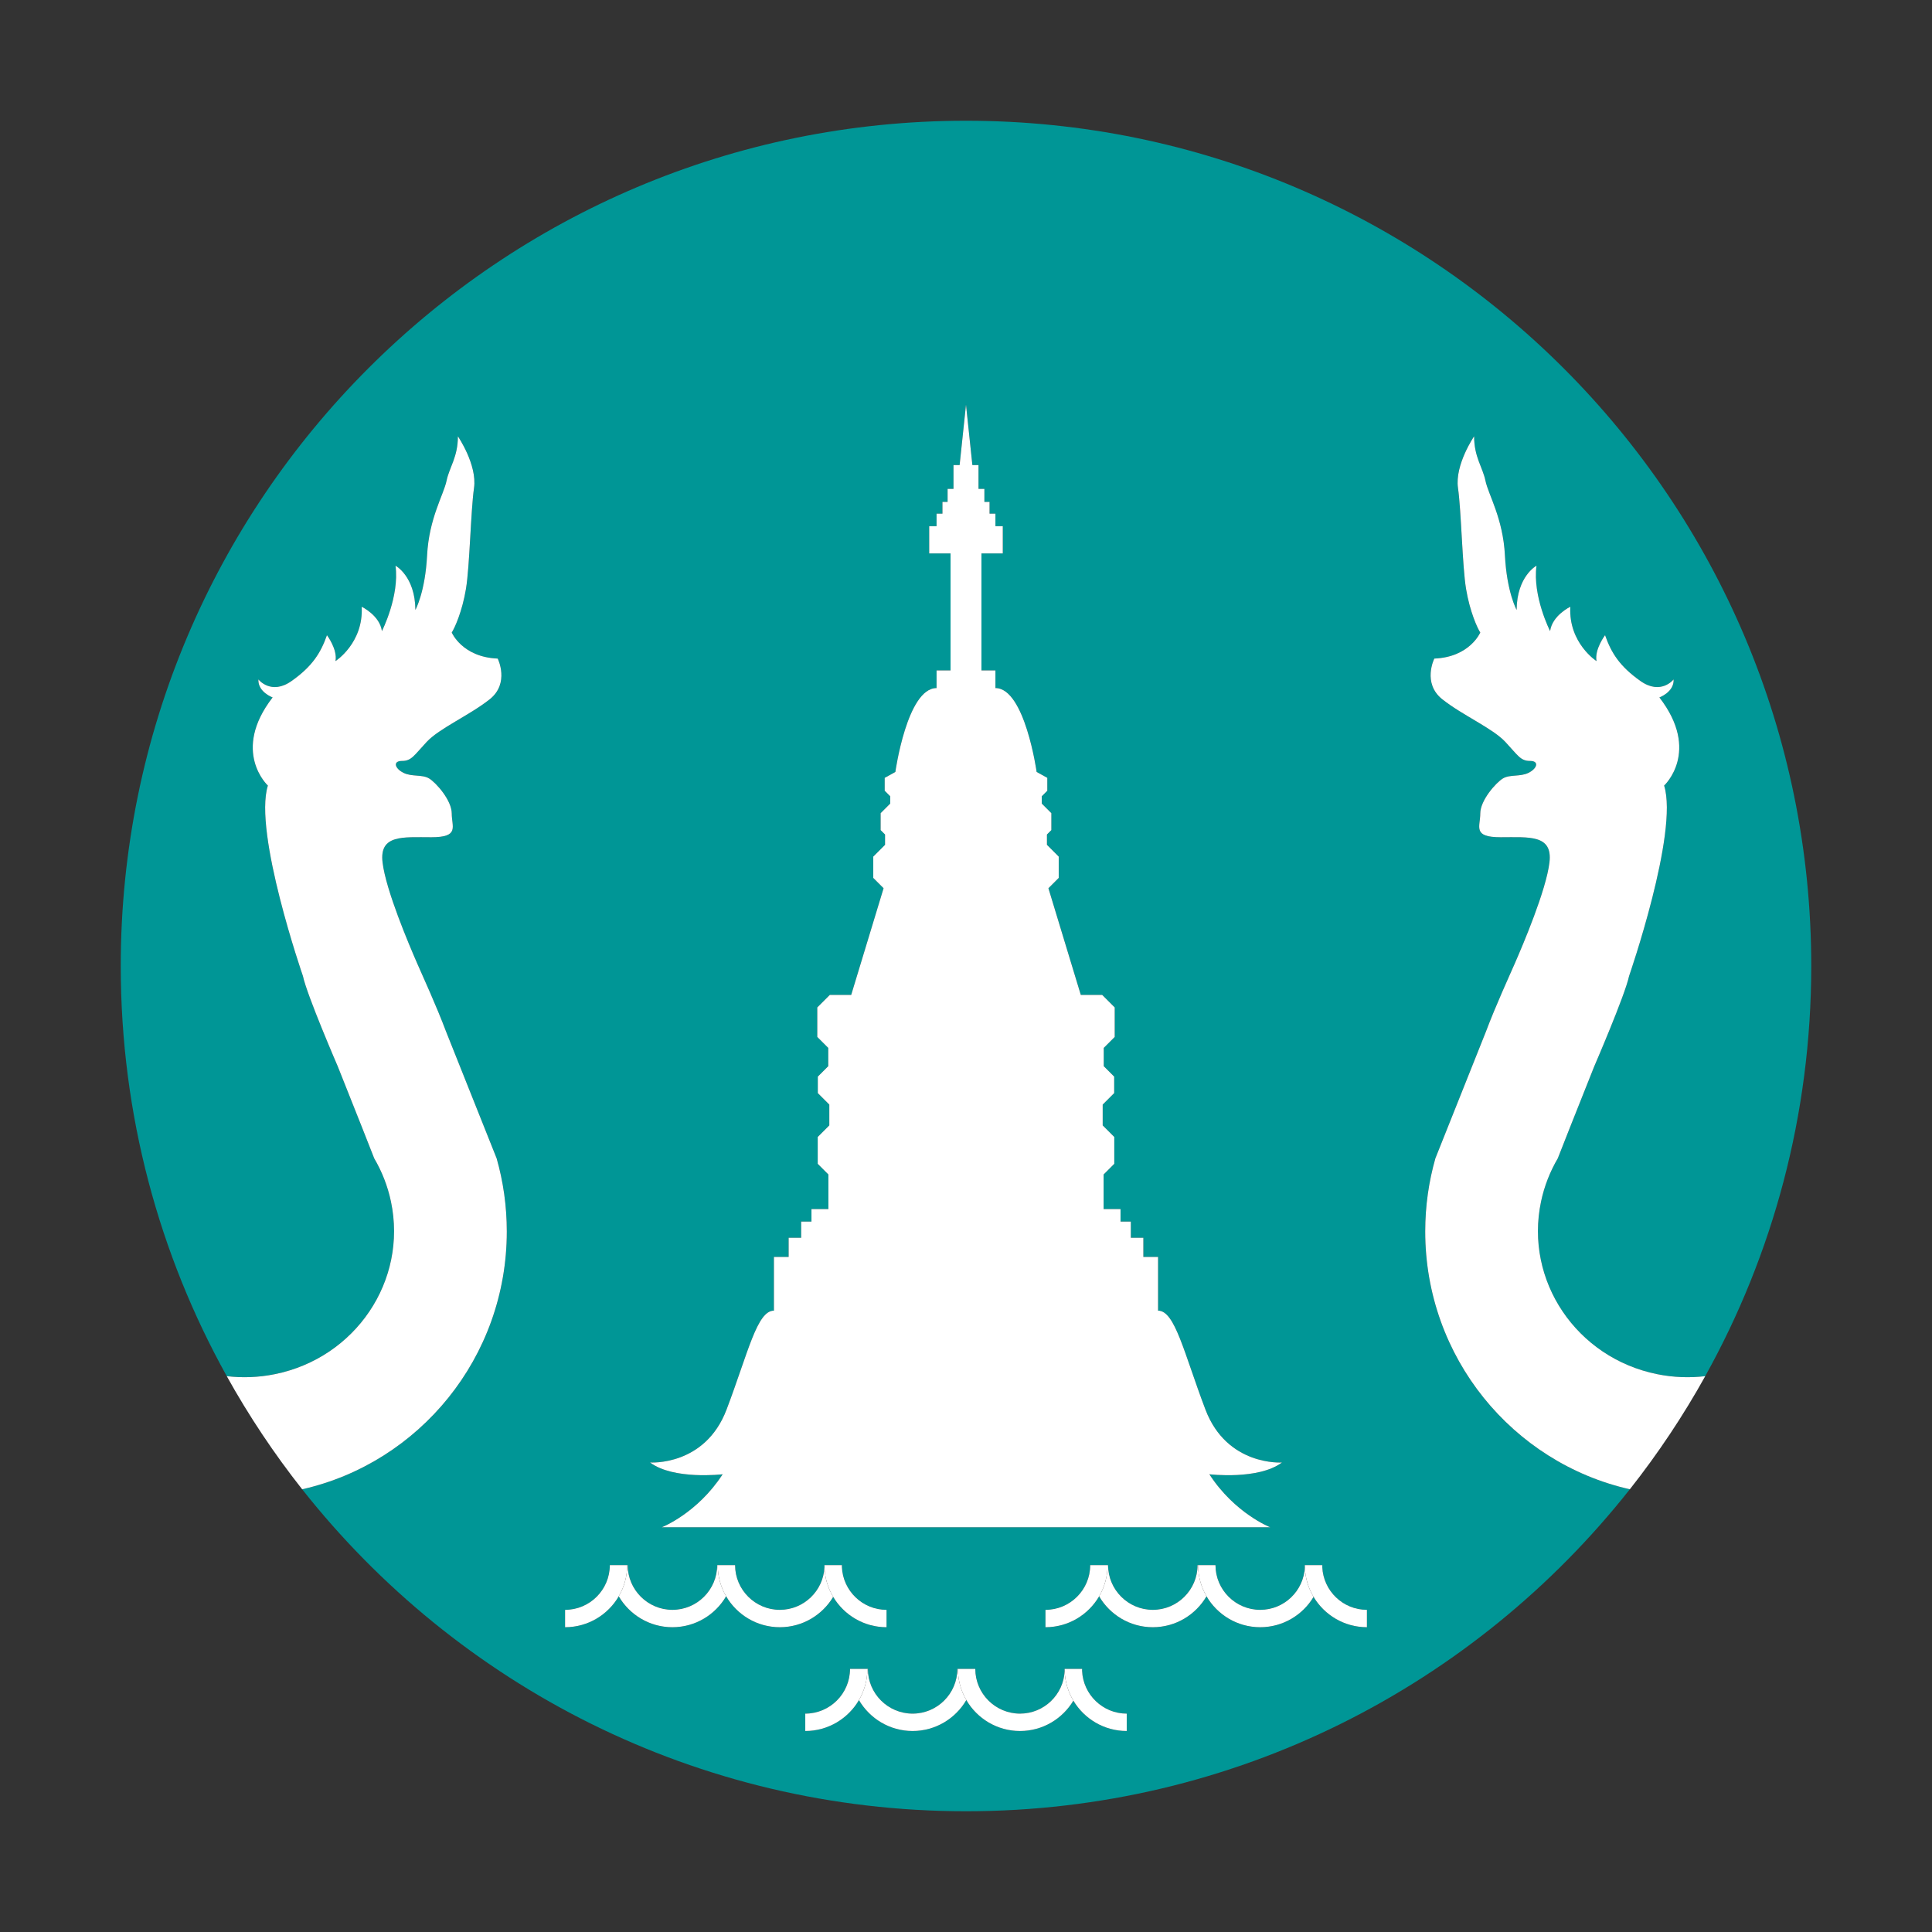 <?xml version="1.0" encoding="utf-8"?>
<!-- Generator: Adobe Illustrator 15.0.0, SVG Export Plug-In . SVG Version: 6.00 Build 0)  -->
<!DOCTYPE svg PUBLIC "-//W3C//DTD SVG 1.1//EN" "http://www.w3.org/Graphics/SVG/1.1/DTD/svg11.dtd">
<svg version="1.1" id="Layer_1" xmlns="http://www.w3.org/2000/svg" xmlns:xlink="http://www.w3.org/1999/xlink" x="0px" y="0px"
	 width="800px" height="800px" viewBox="0 0 800 800" enable-background="new 0 0 800 800" xml:space="preserve">
<rect x="0" y="0" width="800" height="800" fill="#333333" stroke="none"/>
<g id="Layer_3" display="none">
	<path display="inline" fill="#FF0000" d="M137.604,398.354"/>
	<g display="inline">
		<g>
			<defs>
				<circle id="SVGID_1_" cx="400" cy="400" r="350"/>
			</defs>
			<clipPath id="SVGID_2_">
				<use xlink:href="#SVGID_1_"  overflow="visible"/>
			</clipPath>
			<path clip-path="url(#SVGID_2_)" fill="none" d="M137.604,398.354"/>
		</g>
	</g>
	<circle display="inline" fill="none" cx="400" cy="400" r="350"/>
	<g display="inline">
		<g>
			<circle id="SVGID_3_" fill="#ED1C24" cx="400" cy="400" r="350"/>
		</g>
		<g>
			<defs>
				<circle id="SVGID_4_" cx="400" cy="400" r="350"/>
			</defs>
			<clipPath id="SVGID_5_">
				<use xlink:href="#SVGID_4_"  overflow="visible"/>
			</clipPath>
			<g clip-path="url(#SVGID_5_)">
				<g>
					<g>
						<path fill="#FFFFFF" d="M278.437,673.796c14.184,0,25.723-11.539,25.723-25.721h-7.195c0,10.215-8.312,18.524-18.527,18.524
							s-18.525-8.311-18.525-18.524h-7.195C252.716,662.257,264.254,673.796,278.437,673.796z"/>
						<path fill="#FFFFFF" d="M322.912,673.796c14.183,0,25.722-11.539,25.722-25.721h-7.194c0,10.215-8.312,18.524-18.526,18.524
							s-18.526-8.311-18.526-18.524h-7.194C297.191,662.257,308.729,673.796,322.912,673.796z"/>
						<path fill="#FFFFFF" d="M367.096,666.601L367.096,666.601c-10.215,0-18.524-8.311-18.524-18.524h-7.195
							c0,14.182,11.538,25.721,25.721,25.721l0,0L367.096,666.601L367.096,666.601z"/>
						<path fill="#FFFFFF" d="M233.988,666.601L233.988,666.601c10.216,0,18.526-8.311,18.526-18.524h7.195
							c0,14.182-11.538,25.721-25.722,25.721l0,0L233.988,666.601L233.988,666.601z"/>
					</g>
					<g>
						<path fill="#FFFFFF" d="M477.354,673.796c14.184,0,25.723-11.539,25.723-25.721h-7.195c0,10.215-8.312,18.524-18.527,18.524
							c-10.215,0-18.524-8.311-18.524-18.524h-7.195C451.632,662.257,463.17,673.796,477.354,673.796z"/>
						<path fill="#FFFFFF" d="M521.828,673.796c14.183,0,25.722-11.539,25.722-25.721h-7.194c0,10.215-8.312,18.524-18.526,18.524
							s-18.526-8.311-18.526-18.524h-7.193C496.107,662.257,507.646,673.796,521.828,673.796z"/>
						<path fill="#FFFFFF" d="M566.012,666.601L566.012,666.601c-10.215,0-18.524-8.311-18.524-18.524h-7.195
							c0,14.182,11.538,25.721,25.721,25.721l0,0L566.012,666.601L566.012,666.601z"/>
						<path fill="#FFFFFF" d="M432.904,666.601L432.904,666.601c10.216,0,18.525-8.311,18.525-18.524h7.195
							c0,14.182-11.538,25.721-25.722,25.721l0,0L432.904,666.601L432.904,666.601z"/>
					</g>
				</g>
				<g>
					<path fill="#FFFFFF" d="M377.895,716.771c14.185,0,25.724-11.539,25.724-25.722h-7.195c0,10.215-8.312,18.525-18.527,18.525
						c-10.215,0-18.524-8.312-18.524-18.525h-7.195C352.174,705.231,363.712,716.771,377.895,716.771z"/>
					<path fill="#FFFFFF" d="M422.37,716.771c14.183,0,25.722-11.539,25.722-25.722h-7.195c0,10.215-8.311,18.525-18.525,18.525
						s-18.526-8.312-18.526-18.525h-7.193C396.649,705.231,408.188,716.771,422.37,716.771z"/>
					<path fill="#FFFFFF" d="M466.554,709.575L466.554,709.575c-10.215,0-18.524-8.312-18.524-18.525h-7.195
						c0,14.183,11.538,25.722,25.721,25.722l0,0L466.554,709.575L466.554,709.575z"/>
					<path fill="#FFFFFF" d="M333.446,709.575L333.446,709.575c10.216,0,18.525-8.312,18.525-18.525h7.195
						c0,14.183-11.538,25.722-25.722,25.722l0,0L333.446,709.575L333.446,709.575z"/>
				</g>
				<g>
					<path fill="#FFFFFF" d="M500.765,610.462c0,0,20.312,2.438,30.062-4.876c0,0-22.748,1.622-31.69-21.938
						c-8.937-23.571-12.592-40.938-19.602-40.938v-22.246h-6.095v-7.921h-5.182v-6.704h-4.266v-5.181h-7.008v-14.322l4.419-4.419
						v-11.121l-4.8-4.799v-8.609l4.76-4.76v-6.817l-4.321-4.325v-7.56l4.541-4.545v-12.216l-5.193-5.195h-8.854l-13.408-44.17
						l4.266-4.266v-8.838l-4.876-4.874v-4.267l1.829-1.829v-7.008l-3.962-3.961v-3.048l2.285-2.286v-5.332l-4.418-2.438
						c0,0-4.875-34.738-17.062-34.738v-7.313h-5.791v-48.45h8.838v-11.274h-3.047v-5.181h-2.438v-4.875h-2.134v-5.381h-2.438v-9.855
						h-2.539L400,167.6l-2.643,24.986h-2.538v9.855h-2.438v5.381h-2.135v4.875h-2.438v5.181h-3.046v11.274h8.836v48.45h-5.79v7.313
						c-12.188,0-17.062,34.738-17.062,34.738l-4.419,2.438v5.332l2.285,2.286v3.048l-3.962,3.961v7.008l1.827,1.829v4.267
						l-4.875,4.874v8.838l4.268,4.266l-13.408,44.169h-8.851l-5.195,5.195v12.216l4.543,4.545v7.56l-4.323,4.325v6.817l4.762,4.76
						v8.609l-4.8,4.799v11.121l4.418,4.419v14.322h-7.009v5.181h-4.267v6.704h-5.181v7.921h-6.094v22.246
						c-7.009,0-10.665,17.367-19.604,40.938c-8.939,23.562-31.691,21.938-31.691,21.938c9.751,7.313,30.065,4.876,30.065,4.876
						c-10.565,16.249-25.189,21.938-25.189,21.938H400h125.951C525.951,632.4,511.329,626.711,500.765,610.462z"/>
					<g>
						<path fill="#FFFFFF" d="M1148.021,437.019c0,0-81.266-4.466-63.115,42.626c3.195,5.444,5.581,11.459,6.947,17.935
							c6.885,32.728-14.67,64.713-48.143,71.449c-31.41,6.312-62.15-11.85-71.508-41.157h-0.034
							c-8.752-51.585-53.308-90.852-106.983-90.852c-53.686,0-98.239,39.267-106.995,90.852h-0.434
							c-9.361,29.304-40.1,47.471-71.505,41.157c-33.472-6.736-55.025-38.723-48.15-71.449c1.366-6.477,3.758-12.489,6.947-17.935
							c0,0,8.193-20.902,15.056-37.992c0.074-0.176,12.808-29.614,14.456-37.475c0,0,20.604-59.455,14.521-78.887
							c0,0,15.307-14.126-1.964-36.498c0,0,6.146-2.225,5.886-7.457c0,0-5.23,6.67-13.736,0.652
							c-8.503-6.016-12.035-11.51-14.648-18.969c0,0-4.452,5.888-3.533,10.729c0,0-11.642-7.458-10.856-22.5
							c0,0-7.461,3.53-8.373,10.072c0,0-7.327-14.392-5.629-27.08c0,0-8.112,4.316-8.235,18.314c0,0-4.062-7.325-4.843-22.633
							c-0.786-15.306-6.87-25.118-8.048-30.808c-1.175-5.689-4.709-9.812-4.709-18.447c0,0-8.046,11.774-6.675,21.39
							c1.377,9.615,1.772,32.379,3.339,41.799c1.565,9.418,4.709,16.286,5.886,18.055c0,0-4.319,10.203-19.031,10.793
							c0,0-5.104,10.204,3.333,16.875c8.436,6.672,20.801,11.969,26.1,17.658c5.296,5.695,6.275,7.852,10.204,7.852
							c3.923,0,2.946,3.141-0.59,4.906c-3.528,1.765-7.78,0.589-10.661,2.355c-2.875,1.766-9.354,9.027-9.354,14.521
							s-3.334,9.812,8.441,9.812c11.774,0,21.588-1.178,20.211,10.398c-1.376,11.579-10.989,34.145-14.327,41.799
							c-2.137,4.906-7.979,17.624-12.008,28.353l0,0l-20.906,52.411c-2.737,9.614-4.209,19.766-4.209,30.264
							c0,60.435,48.607,109.426,108.57,109.426c53.684,0,98.248-39.265,106.996-90.851h0.432
							c9.361-29.303,40.104-47.47,71.509-41.157c22.858,4.598,40.144,20.973,46.635,41.31
							c8.807,51.511,53.334,90.698,106.964,90.698c59.963,0,108.571-48.991,108.571-109.423c0-10.501-1.472-20.651-4.21-30.267
							C1135.608,479.645,1126.211,446.312,1148.021,437.019z"/>
						<path fill="#FFFFFF" d="M-348.021,437.019c0,0,81.264-4.466,63.115,42.63c-3.195,5.44-5.582,11.451-6.946,17.931
							c-6.886,32.728,14.669,64.713,48.141,71.449c31.409,6.312,62.149-11.85,71.509-41.157h0.033
							c8.748-51.585,53.305-90.852,106.982-90.852c53.686,0,98.241,39.267,106.997,90.852h0.431
							c9.363,29.304,40.102,47.471,71.505,41.157c33.474-6.736,55.027-38.723,48.149-71.449c-1.363-6.479-3.756-12.489-6.943-17.931
							c0,0-8.195-20.906-15.059-37.994c-0.075-0.178-12.807-29.616-14.451-37.477c0,0-20.607-59.455-14.522-78.887
							c0,0-15.308-14.127,1.96-36.498c0,0-6.148-2.225-5.883-7.457c0,0,5.23,6.67,13.736,0.652
							c8.501-6.017,12.036-11.51,14.65-18.969c0,0,4.449,5.888,3.532,10.729c0,0,11.642-7.458,10.855-22.5
							c0,0,7.459,3.53,8.376,10.072c0,0,7.324-14.392,5.625-27.08c0,0,8.113,4.316,8.238,18.314c0,0,4.061-7.325,4.843-22.633
							c0.786-15.306,6.868-25.118,8.047-30.808c1.176-5.689,4.708-9.812,4.708-18.447c0,0,8.047,11.774,6.676,21.39
							c-1.375,9.615-1.771,32.379-3.34,41.799c-1.566,9.418-4.709,16.286-5.883,18.055c0,0,4.316,10.203,19.031,10.793
							c0,0,5.102,10.204-3.336,16.875c-8.434,6.672-20.8,11.969-26.099,17.658c-5.297,5.695-6.277,7.852-10.202,7.852
							c-3.925,0-2.948,3.141,0.587,4.906c3.53,1.765,7.78,0.588,10.66,2.355c2.879,1.766,9.358,9.027,9.358,14.521
							s3.333,9.812-8.441,9.812c-11.774,0-21.588-1.178-20.211,10.398c1.373,11.582,10.988,34.145,14.326,41.799
							c2.135,4.906,7.979,17.624,12.006,28.353l0,0l20.908,52.415c2.738,9.61,4.207,19.762,4.207,30.26
							c0,60.435-48.607,109.426-108.57,109.426c-53.684,0-98.246-39.265-106.994-90.851h-0.432
							c-9.363-29.303-40.104-47.475-71.509-41.157c-22.859,4.598-40.146,20.97-46.632,41.31
							c-8.811,51.511-53.338,90.698-106.967,90.698c-59.963,0-108.57-48.991-108.57-109.423c0-10.501,1.471-20.651,4.209-30.263
							C-335.609,479.647-326.211,446.311-348.021,437.019z"/>
					</g>
				</g>
			</g>
		</g>
	</g>
</g>
<g id="Layer_2" display="none">
	<g display="inline">
		<g>
			<circle fill="#FFFFFF" cx="400" cy="400" r="350"/>
			<path fill="#009696" d="M400,760c-48.595,0-95.742-9.52-140.131-28.295c-42.87-18.132-81.369-44.088-114.427-77.146
				c-33.058-33.058-59.015-71.558-77.147-114.428C49.52,495.742,40,448.596,40,400c0-48.595,9.52-95.742,28.294-140.131
				c18.132-42.87,44.088-81.369,77.147-114.427s71.558-59.015,114.427-77.147C304.258,49.52,351.405,40,400,40
				c48.596,0,95.742,9.52,140.131,28.294c42.87,18.132,81.369,44.088,114.428,77.147c33.06,33.059,59.016,71.558,77.146,114.427
				C750.48,304.258,760,351.405,760,400c0,48.596-9.52,95.742-28.295,140.131c-18.132,42.87-44.088,81.369-77.146,114.428
				c-33.058,33.06-71.558,59.016-114.428,77.146C495.742,750.48,448.596,760,400,760z M400,60C212.523,60,60,212.523,60,400
				c0,187.477,152.523,340,340,340c187.477,0,340-152.523,340-340C740,212.523,587.477,60,400,60z"/>
		</g>
		<g>
			<g>
				<defs>
					<circle id="SVGID_6_" cx="400" cy="400" r="350"/>
				</defs>
				<clipPath id="SVGID_7_">
					<use xlink:href="#SVGID_6_"  overflow="visible"/>
				</clipPath>
				<path clip-path="url(#SVGID_7_)" fill="#FFFFFF" d="M137.604,398.354"/>
			</g>
		</g>
		<g>
			<g>
				<path fill="#009696" d="M278.437,673.796c14.184,0,25.723-11.539,25.723-25.721h-7.195c0,10.215-8.312,18.524-18.527,18.524
					s-18.525-8.311-18.525-18.524h-7.195C252.716,662.257,264.254,673.796,278.437,673.796z"/>
				<path fill="#009696" d="M322.912,673.796c14.183,0,25.722-11.539,25.722-25.721h-7.194c0,10.215-8.312,18.524-18.526,18.524
					s-18.526-8.311-18.526-18.524h-7.194C297.191,662.257,308.729,673.796,322.912,673.796z"/>
				<path fill="#009696" d="M367.096,666.601L367.096,666.601c-10.215,0-18.524-8.311-18.524-18.524h-7.195
					c0,14.182,11.538,25.721,25.721,25.721l0,0L367.096,666.601L367.096,666.601z"/>
				<path fill="#009696" d="M233.988,666.601L233.988,666.601c10.216,0,18.526-8.311,18.526-18.524h7.195
					c0,14.182-11.538,25.721-25.722,25.721l0,0L233.988,666.601L233.988,666.601z"/>
			</g>
			<g>
				<path fill="#009696" d="M477.354,673.796c14.184,0,25.723-11.539,25.723-25.721h-7.195c0,10.215-8.312,18.524-18.527,18.524
					c-10.215,0-18.524-8.311-18.524-18.524h-7.195C451.632,662.257,463.17,673.796,477.354,673.796z"/>
				<path fill="#009696" d="M521.828,673.796c14.183,0,25.722-11.539,25.722-25.721h-7.194c0,10.215-8.312,18.524-18.526,18.524
					s-18.526-8.311-18.526-18.524h-7.193C496.107,662.257,507.646,673.796,521.828,673.796z"/>
				<path fill="#009696" d="M566.012,666.601L566.012,666.601c-10.215,0-18.524-8.311-18.524-18.524h-7.195
					c0,14.182,11.538,25.721,25.721,25.721l0,0L566.012,666.601L566.012,666.601z"/>
				<path fill="#009696" d="M432.904,666.601L432.904,666.601c10.216,0,18.525-8.311,18.525-18.524h7.195
					c0,14.182-11.538,25.721-25.722,25.721l0,0L432.904,666.601L432.904,666.601z"/>
			</g>
		</g>
		<g>
			<path fill="#009696" d="M377.895,716.771c14.185,0,25.724-11.539,25.724-25.722h-7.195c0,10.215-8.312,18.525-18.527,18.525
				c-10.215,0-18.524-8.312-18.524-18.525h-7.195C352.174,705.231,363.712,716.771,377.895,716.771z"/>
			<path fill="#009696" d="M422.37,716.771c14.183,0,25.722-11.539,25.722-25.722h-7.195c0,10.215-8.311,18.525-18.525,18.525
				s-18.526-8.312-18.526-18.525h-7.193C396.649,705.231,408.188,716.771,422.37,716.771z"/>
			<path fill="#009696" d="M466.554,709.575L466.554,709.575c-10.215,0-18.524-8.312-18.524-18.525h-7.195
				c0,14.183,11.538,25.722,25.721,25.722l0,0L466.554,709.575L466.554,709.575z"/>
			<path fill="#009696" d="M333.446,709.575L333.446,709.575c10.216,0,18.525-8.312,18.525-18.525h7.195
				c0,14.183-11.538,25.722-25.722,25.722l0,0L333.446,709.575L333.446,709.575z"/>
		</g>
		<g>
			<path fill="#009696" d="M500.765,610.462c0,0,20.312,2.438,30.062-4.876c0,0-22.748,1.622-31.69-21.938
				c-8.937-23.571-12.592-40.938-19.602-40.938v-22.246h-6.095v-7.921h-5.182v-6.704h-4.266v-5.181h-7.008v-14.322l4.419-4.419
				v-11.121l-4.8-4.799v-8.609l4.76-4.76v-6.817l-4.321-4.325v-7.56l4.541-4.545v-12.216l-5.193-5.195h-8.854l-13.408-44.17
				l4.266-4.266v-8.838l-4.876-4.875v-4.266l1.829-1.829v-7.009l-3.962-3.961v-3.047l2.285-2.286v-5.333l-4.418-2.438
				c0,0-4.875-34.738-17.062-34.738v-7.313h-5.791V229.15h8.838v-11.274h-3.047v-5.181h-2.438v-4.875h-2.134v-5.381h-2.438v-9.855
				h-2.539L400,167.599l-2.643,24.987h-2.538v9.855h-2.438v5.381h-2.134v4.875h-2.438v5.181h-3.046v11.274h8.836v48.451h-5.79v7.313
				c-12.188,0-17.062,34.738-17.062,34.738l-4.418,2.438v5.333l2.285,2.286v3.047l-3.962,3.961v7.009l1.828,1.829v4.266
				l-4.875,4.875v8.838l4.266,4.266l-13.408,44.169h-8.851l-5.194,5.195v12.216l4.542,4.545v7.56l-4.323,4.326v6.816l4.762,4.76
				v8.609l-4.8,4.799v11.121l4.418,4.419v14.322h-7.009v5.181h-4.266v6.704h-5.181v7.921h-6.094v22.246
				c-7.008,0-10.665,17.367-19.604,40.938c-8.939,23.561-31.691,21.938-31.691,21.938c9.751,7.313,30.065,4.876,30.065,4.876
				c-10.565,16.249-25.189,21.938-25.189,21.938H400h125.951C525.951,632.4,511.329,626.711,500.765,610.462z"/>
			<g>
				<path fill="#009696" d="M1148.021,437.019c0,0-81.266-4.466-63.115,42.626c3.195,5.444,5.581,11.459,6.947,17.935
					c6.885,32.728-14.67,64.713-48.143,71.449c-31.41,6.312-62.15-11.85-71.508-41.157h-0.034
					c-8.752-51.585-53.308-90.852-106.983-90.852c-53.686,0-98.239,39.267-106.995,90.852h-0.434
					c-9.361,29.304-40.1,47.471-71.505,41.157c-33.472-6.736-55.025-38.723-48.15-71.449c1.366-6.477,3.758-12.489,6.947-17.935
					c0,0,8.193-20.902,15.056-37.992c0.074-0.176,12.808-29.614,14.456-37.475c0,0,20.604-59.455,14.521-78.886
					c0,0,15.307-14.126-1.964-36.499c0,0,6.146-2.224,5.886-7.457c0,0-5.23,6.67-13.736,0.653
					c-8.503-6.016-12.035-11.511-14.648-18.97c0,0-4.452,5.888-3.533,10.729c0,0-11.642-7.458-10.856-22.501
					c0,0-7.461,3.53-8.373,10.072c0,0-7.327-14.391-5.629-27.08c0,0-8.112,4.317-8.235,18.313c0,0-4.062-7.325-4.843-22.633
					c-0.786-15.305-6.87-25.118-8.048-30.808c-1.175-5.689-4.709-9.812-4.709-18.447c0,0-8.046,11.774-6.675,21.39
					c1.377,9.615,1.772,32.379,3.339,41.799c1.565,9.417,4.709,16.286,5.886,18.054c0,0-4.319,10.204-19.031,10.793
					c0,0-5.104,10.204,3.333,16.875c8.436,6.672,20.801,11.97,26.1,17.659c5.296,5.695,6.275,7.852,10.204,7.852
					c3.923,0,2.946,3.14-0.59,4.906c-3.528,1.765-7.78,0.589-10.661,2.355c-2.875,1.766-9.354,9.027-9.354,14.521
					c0,5.494-3.334,9.813,8.441,9.813c11.774,0,21.588-1.178,20.211,10.398c-1.376,11.579-10.989,34.145-14.327,41.799
					c-2.137,4.906-7.979,17.624-12.008,28.352l0,0l-20.906,52.411c-2.737,9.614-4.209,19.766-4.209,30.264
					c0,60.435,48.607,109.426,108.57,109.426c53.684,0,98.248-39.265,106.996-90.851h0.432c9.361-29.303,40.104-47.47,71.509-41.157
					c22.858,4.598,40.144,20.973,46.635,41.31c8.807,51.51,53.334,90.698,106.964,90.698c59.963,0,108.571-48.991,108.571-109.423
					c0-10.501-1.472-20.651-4.21-30.267C1135.608,479.645,1126.211,446.312,1148.021,437.019z"/>
				<path fill="#009696" d="M-348.021,437.019c0,0,81.264-4.466,63.115,42.63c-3.195,5.44-5.583,11.451-6.946,17.931
					c-6.885,32.728,14.668,64.713,48.141,71.449c31.41,6.312,62.15-11.85,71.509-41.157h0.033
					c8.749-51.585,53.305-90.852,106.982-90.852c53.686,0,98.241,39.267,106.997,90.852h0.431
					c9.363,29.304,40.102,47.471,71.505,41.157c33.474-6.736,55.027-38.723,48.15-71.449c-1.364-6.479-3.756-12.489-6.944-17.931
					c0,0-8.195-20.906-15.058-37.994c-0.076-0.178-12.807-29.616-14.452-37.477c0,0-20.607-59.455-14.522-78.886
					c0,0-15.307-14.127,1.959-36.499c0,0-6.147-2.225-5.882-7.457c0,0,5.23,6.67,13.736,0.653
					c8.501-6.017,12.037-11.511,14.65-18.97c0,0,4.449,5.888,3.533,10.729c0,0,11.642-7.458,10.855-22.501
					c0,0,7.459,3.53,8.375,10.072c0,0,7.325-14.392,5.625-27.08c0,0,8.113,4.317,8.239,18.313c0,0,4.06-7.325,4.842-22.633
					c0.786-15.305,6.868-25.118,8.047-30.808c1.176-5.689,4.708-9.812,4.708-18.447c0,0,8.046,11.774,6.675,21.39
					c-1.375,9.615-1.771,32.379-3.34,41.799c-1.566,9.417-4.709,16.286-5.883,18.054c0,0,4.317,10.204,19.031,10.793
					c0,0,5.102,10.204-3.335,16.875c-8.435,6.672-20.8,11.97-26.099,17.659c-5.297,5.695-6.277,7.852-10.203,7.852
					c-3.924,0-2.948,3.14,0.587,4.906c3.531,1.765,7.78,0.588,10.66,2.355c2.879,1.766,9.358,9.027,9.358,14.521
					c0,5.494,3.333,9.813-8.441,9.813c-11.775,0-21.588-1.178-20.212,10.398c1.374,11.582,10.989,34.145,14.327,41.799
					c2.135,4.906,7.979,17.624,12.006,28.352l0,0l20.908,52.414c2.738,9.611,4.207,19.763,4.207,30.261
					c0,60.435-48.608,109.426-108.571,109.426c-53.683,0-98.245-39.265-106.994-90.851h-0.431
					c-9.363-29.303-40.104-47.475-71.509-41.157c-22.859,4.598-40.145,20.97-46.632,41.31
					c-8.811,51.51-53.338,90.698-106.966,90.698c-59.963,0-108.57-48.991-108.57-109.423c0-10.501,1.471-20.651,4.208-30.263
					C-335.609,479.647-326.21,446.311-348.021,437.019z"/>
			</g>
		</g>
	</g>
</g>
<g>
	<path fill="#009696" d="M590.144,509.906c0-10.498,1.472-20.649,4.209-30.264l20.906-52.411
		c4.029-10.729,9.871-23.446,12.008-28.353c3.338-7.654,12.951-30.22,14.327-41.799c1.377-11.576-8.437-10.398-20.211-10.398
		c-11.775,0-8.441-4.318-8.441-9.812s6.479-12.755,9.354-14.521c2.881-1.766,7.133-0.59,10.661-2.355
		c3.536-1.765,4.513-4.906,0.59-4.906c-3.929,0-4.908-2.157-10.204-7.852c-5.299-5.689-17.664-10.986-26.1-17.658
		c-8.438-6.671-3.333-16.875-3.333-16.875c14.712-0.59,19.031-10.793,19.031-10.793c-1.177-1.769-4.32-8.637-5.886-18.055
		c-1.566-9.42-1.962-32.184-3.339-41.799c-1.371-9.616,6.675-21.39,6.675-21.39c0,8.635,3.534,12.758,4.709,18.447
		c1.178,5.69,7.262,15.502,8.048,30.808c0.78,15.308,4.843,22.633,4.843,22.633c0.123-13.998,8.235-18.314,8.235-18.314
		c-1.698,12.688,5.629,27.08,5.629,27.08c0.912-6.542,8.373-10.072,8.373-10.072c-0.785,15.042,10.856,22.5,10.856,22.5
		c-0.919-4.841,3.533-10.729,3.533-10.729c2.613,7.459,6.146,12.953,14.648,18.969c8.506,6.018,13.736-0.652,13.736-0.652
		c0.261,5.232-5.886,7.457-5.886,7.457c17.271,22.372,1.964,36.498,1.964,36.498c6.084,19.432-14.521,78.887-14.521,78.887
		c-1.648,7.86-14.382,37.299-14.456,37.475c-6.862,17.09-15.056,37.992-15.056,37.992c-3.189,5.445-5.581,11.458-6.947,17.935
		c-6.875,32.727,14.679,64.713,48.15,71.449c6.714,1.35,13.395,1.572,19.845,0.814C734.065,519.544,750,461.634,750,400
		c0-193.3-156.7-350-350-350S50,206.7,50,400c0,61.634,15.934,119.544,43.903,169.843c6.45,0.758,13.13,0.535,19.843-0.814
		c33.474-6.736,55.027-38.723,48.149-71.449c-1.363-6.479-3.756-12.489-6.943-17.931c0,0-8.195-20.906-15.059-37.994
		c-0.075-0.178-12.807-29.616-14.451-37.477c0,0-20.607-59.455-14.522-78.887c0,0-15.308-14.127,1.96-36.498
		c0,0-6.148-2.225-5.883-7.457c0,0,5.23,6.67,13.736,0.652c8.501-6.017,12.036-11.51,14.65-18.969c0,0,4.449,5.888,3.532,10.729
		c0,0,11.642-7.458,10.855-22.5c0,0,7.459,3.53,8.376,10.072c0,0,7.324-14.392,5.625-27.08c0,0,8.113,4.316,8.238,18.314
		c0,0,4.061-7.325,4.843-22.633c0.786-15.306,6.868-25.118,8.047-30.808c1.176-5.689,4.708-9.812,4.708-18.447
		c0,0,8.047,11.774,6.676,21.39c-1.375,9.615-1.771,32.379-3.34,41.799c-1.566,9.418-4.709,16.286-5.883,18.055
		c0,0,4.316,10.203,19.031,10.793c0,0,5.102,10.204-3.336,16.875c-8.434,6.672-20.8,11.969-26.099,17.658
		c-5.297,5.695-6.277,7.852-10.202,7.852c-3.925,0-2.948,3.141,0.587,4.906c3.53,1.765,7.78,0.588,10.66,2.355
		c2.879,1.766,9.358,9.027,9.358,14.521s3.333,9.812-8.441,9.812c-11.774,0-21.588-1.178-20.211,10.398
		c1.373,11.582,10.988,34.145,14.326,41.799c2.135,4.906,7.979,17.624,12.006,28.353l20.908,52.415
		c2.738,9.61,4.207,19.762,4.207,30.26c0,52.18-36.238,95.822-84.731,106.773C189.218,697.879,288.521,750,400,750
		c111.479,0,210.781-52.121,274.877-133.32C626.383,605.729,590.144,562.087,590.144,509.906z M300.863,583.646
		c8.939-23.57,12.595-40.938,19.604-40.938v-22.246h6.094v-7.921h5.181v-6.704h4.267v-5.181h7.009v-14.322l-4.418-4.419v-11.121
		l4.8-4.799v-8.609l-4.762-4.76v-6.817l4.323-4.325v-7.56l-4.543-4.545v-12.216l5.195-5.195h8.851l13.408-44.169l-4.268-4.266
		v-8.838l4.875-4.874v-4.267l-1.827-1.829v-7.008l3.962-3.961v-3.048l-2.285-2.286v-5.332l4.419-2.438
		c0,0,4.874-34.738,17.062-34.738v-7.313h5.79v-48.45h-8.836v-11.274h3.046v-5.181h2.438v-4.875h2.135v-5.381h2.438v-9.855h2.538
		L400,167.6l2.642,24.986h2.539v9.855h2.438v5.381h2.134v4.875h2.438v5.181h3.047v11.274h-8.838v48.45h5.791v7.313
		c12.188,0,17.062,34.738,17.062,34.738l4.418,2.438v5.332l-2.285,2.286v3.048l3.962,3.961v7.008l-1.829,1.829v4.267l4.876,4.874
		v8.838l-4.266,4.266l13.408,44.17h8.854l5.193,5.195v12.216l-4.541,4.545v7.56l4.321,4.325v6.817l-4.76,4.76v8.609l4.8,4.799
		v11.121l-4.419,4.419v14.322h7.008v5.181h4.266v6.704h5.182v7.921h6.095v22.246c7.01,0,10.665,17.367,19.602,40.938
		c8.942,23.56,31.69,21.938,31.69,21.938c-9.75,7.314-30.062,4.876-30.062,4.876c10.564,16.249,25.187,21.938,25.187,21.937H400
		H274.048c0,0,14.624-5.688,25.189-21.938c0,0-20.314,2.438-30.065-4.876C269.172,605.585,291.924,607.208,300.863,583.646z
		 M300.676,660.977c-4.46,7.657-12.755,12.819-22.239,12.819c-9.474,0-17.761-5.152-22.224-12.798
		c-4.463,7.646-12.751,12.799-22.226,12.799v-7.196h0.001c10.216,0,18.526-8.311,18.526-18.524h0.204v-0.001h7.195
		c0,10.214,8.31,18.524,18.525,18.524s18.527-8.31,18.527-18.524h0.228h6.967h0.227c0,10.214,8.312,18.524,18.526,18.524
		c9.933,0,18.042-7.863,18.484-17.689c-0.009-0.277-0.021-0.555-0.021-0.834h0.063v-0.001h7.194c0,0.276-0.012,0.549-0.021,0.823
		c0.435,9.831,8.545,17.702,18.483,17.702h0.001v7.196c-9.379,0-17.598-5.049-22.092-12.568
		c-4.494,7.52-12.713,12.567-22.092,12.567C313.429,673.796,305.135,668.634,300.676,660.977z M466.555,716.771
		c-9.379,0-17.598-5.049-22.092-12.568c-4.494,7.52-12.714,12.568-22.093,12.568c-9.482,0-17.776-5.162-22.236-12.82
		c-4.46,7.658-12.755,12.82-22.239,12.82c-9.474,0-17.761-5.152-22.224-12.799c-4.463,7.646-12.751,12.799-22.226,12.799v-7.196
		h0.001c10.216,0,18.525-8.312,18.525-18.525h0.204h6.991h0.204c0,10.214,8.31,18.525,18.524,18.525
		c10.216,0,18.527-8.311,18.527-18.525h0.229h6.967h0.227c0,10.214,8.312,18.525,18.526,18.525c9.938,0,18.049-7.871,18.483-17.703
		c-0.009-0.273-0.021-0.547-0.021-0.822h0.062h7.133h0.062c0,0.275-0.012,0.549-0.021,0.822c0.435,9.831,8.545,17.703,18.482,17.703
		h0.001V716.771z M566.013,673.797c-9.379,0-17.599-5.049-22.092-12.568c-4.495,7.52-12.714,12.567-22.093,12.567
		c-9.481,0-17.776-5.162-22.236-12.819c-4.46,7.657-12.755,12.819-22.238,12.819c-9.475,0-17.762-5.152-22.225-12.798
		c-4.463,7.646-12.751,12.799-22.226,12.799v-7.196h0.001c10.216,0,18.525-8.311,18.525-18.524h0.204v-0.001h7.195
		c0,10.214,8.31,18.524,18.524,18.524c10.216,0,18.527-8.31,18.527-18.524h0.229h6.967h0.227c0,10.214,8.312,18.524,18.526,18.524
		c9.933,0,18.043-7.863,18.484-17.689c-0.009-0.277-0.021-0.555-0.021-0.834h0.063v-0.001h7.194c0,0.276-0.013,0.549-0.021,0.823
		c0.434,9.831,8.545,17.702,18.482,17.702h0.001V673.797z"/>
	<path fill="#FFFFFF" d="M296.965,648.075c0,10.215-8.312,18.524-18.527,18.524s-18.525-8.311-18.525-18.524h-7.195v0.001h6.991
		c0,4.708-1.278,9.122-3.496,12.922c4.463,7.646,12.75,12.798,22.224,12.798c9.483,0,17.778-5.162,22.239-12.819
		c-2.211-3.795-3.483-8.201-3.483-12.901H296.965z"/>
	<path fill="#FFFFFF" d="M345.004,661.229c-2.167-3.627-3.463-7.829-3.607-12.318c-0.441,9.826-8.551,17.689-18.484,17.689
		c-10.215,0-18.526-8.311-18.526-18.524h-0.227h-6.967c0,4.7,1.272,9.106,3.483,12.901c4.459,7.657,12.753,12.819,22.236,12.819
		C332.291,673.796,340.51,668.748,345.004,661.229z"/>
	<path fill="#FFFFFF" d="M348.613,648.898c0.009-0.274,0.021-0.547,0.021-0.823h-7.194v0.001h7.132
		C348.571,648.354,348.601,648.623,348.613,648.898z"/>
	<path fill="#FFFFFF" d="M367.097,673.797v-7.196h-0.001c-9.938,0-18.048-7.871-18.483-17.702c-0.012-0.275-0.042-0.545-0.042-0.822
		h-7.132h-0.063c0,0.279,0.012,0.557,0.021,0.834c0.144,4.489,1.44,8.691,3.607,12.318
		C349.499,668.748,357.718,673.797,367.097,673.797z"/>
	<path fill="#FFFFFF" d="M252.718,648.076h-0.204c0,10.214-8.31,18.524-18.526,18.524h-0.001v7.196
		c9.475,0,17.763-5.152,22.226-12.799c2.218-3.8,3.496-8.214,3.496-12.922H252.718z"/>
	<path fill="#FFFFFF" d="M495.881,648.075c0,10.215-8.312,18.524-18.527,18.524c-10.215,0-18.524-8.311-18.524-18.524h-7.195v0.001
		h6.991c0,4.708-1.277,9.122-3.496,12.922c4.463,7.646,12.75,12.798,22.225,12.798c9.483,0,17.778-5.162,22.238-12.819
		c-2.21-3.796-3.483-8.201-3.482-12.901H495.881z"/>
	<path fill="#FFFFFF" d="M521.829,666.6c-10.215,0-18.526-8.311-18.526-18.524h-0.227h-6.967c-0.001,4.7,1.272,9.105,3.482,12.901
		c4.46,7.657,12.755,12.819,22.236,12.819c9.379,0,17.598-5.048,22.093-12.567c-2.168-3.627-3.464-7.829-3.607-12.318
		C539.872,658.736,531.762,666.6,521.829,666.6z"/>
	<path fill="#FFFFFF" d="M547.529,648.898c0.008-0.274,0.021-0.547,0.021-0.823h-7.194v0.001h7.132
		C547.487,648.354,547.517,648.623,547.529,648.898z"/>
	<path fill="#FFFFFF" d="M547.529,648.898c-0.013-0.275-0.042-0.545-0.042-0.822h-7.132h-0.063c0,0.279,0.013,0.557,0.021,0.834
		c0.144,4.489,1.439,8.691,3.607,12.318c4.493,7.52,12.713,12.568,22.092,12.568v-7.196h-0.001
		C556.074,666.601,547.963,658.729,547.529,648.898z"/>
	<path fill="#FFFFFF" d="M451.634,648.076h-0.204c0,10.214-8.31,18.524-18.525,18.524h-0.001v7.196
		c9.475,0,17.763-5.152,22.226-12.799c2.219-3.8,3.496-8.214,3.496-12.922H451.634z"/>
	<path fill="#FFFFFF" d="M396.423,691.05c0,10.215-8.312,18.525-18.527,18.525c-10.215,0-18.524-8.312-18.524-18.525h-0.204
		c0,4.709-1.278,9.122-3.496,12.923c4.462,7.646,12.75,12.799,22.224,12.799c9.484,0,17.779-5.162,22.239-12.82
		c-2.21-3.796-3.483-8.201-3.482-12.901H396.423z"/>
	<path fill="#FFFFFF" d="M422.371,709.575c-10.215,0-18.526-8.312-18.526-18.525h-0.227h-6.967c0,4.7,1.272,9.105,3.482,12.901
		c4.46,7.658,12.754,12.82,22.236,12.82c9.379,0,17.599-5.049,22.093-12.568c-2.17-3.631-3.466-7.837-3.608-12.331
		C440.42,701.704,432.309,709.575,422.371,709.575z"/>
	<path fill="#FFFFFF" d="M448.092,691.05h-0.062c0,0.277,0.029,0.548,0.042,0.822C448.08,691.599,448.092,691.325,448.092,691.05z"
		/>
	<path fill="#FFFFFF" d="M448.071,691.872c-0.013-0.274-0.042-0.545-0.042-0.822h-7.133h-0.062c0,0.275,0.012,0.549,0.021,0.822
		c0.143,4.494,1.438,8.7,3.608,12.331c4.494,7.52,12.713,12.568,22.092,12.568v-7.196h-0.001
		C456.616,709.575,448.506,701.703,448.071,691.872z"/>
	<path fill="#FFFFFF" d="M352.176,691.05h-0.204c0,10.214-8.31,18.525-18.525,18.525h-0.001v7.196
		c9.475,0,17.763-5.152,22.226-12.799c2.218-3.801,3.496-8.214,3.496-12.923H352.176z"/>
	<path fill="#FFFFFF" d="M299.237,610.461c-10.565,16.249-25.189,21.938-25.189,21.938H400h125.951
		c0,0.002-14.622-5.688-25.187-21.937c0,0,20.312,2.438,30.062-4.876c0,0-22.748,1.622-31.69-21.938
		c-8.937-23.571-12.592-40.938-19.602-40.938v-22.246h-6.095v-7.921h-5.182v-6.704h-4.266v-5.181h-7.008v-14.322l4.419-4.419
		v-11.121l-4.8-4.799v-8.609l4.76-4.76v-6.817l-4.321-4.325v-7.56l4.541-4.545v-12.216l-5.193-5.195h-8.854l-13.408-44.17
		l4.266-4.266v-8.838l-4.876-4.874v-4.267l1.829-1.829v-7.008l-3.962-3.961v-3.048l2.285-2.286v-5.332l-4.418-2.438
		c0,0-4.875-34.738-17.062-34.738v-7.313h-5.791v-48.45h8.838v-11.274h-3.047v-5.181h-2.438v-4.875h-2.134v-5.381h-2.438v-9.855
		h-2.539L400,167.6l-2.643,24.986h-2.538v9.855h-2.438v5.381h-2.135v4.875h-2.438v5.181h-3.046v11.274h8.836v48.45h-5.79v7.313
		c-12.188,0-17.062,34.738-17.062,34.738l-4.419,2.438v5.332l2.285,2.286v3.048l-3.962,3.961v7.008l1.827,1.829v4.267l-4.875,4.874
		v8.838l4.268,4.266l-13.408,44.169h-8.851l-5.195,5.195v12.216l4.543,4.545v7.56l-4.323,4.325v6.817l4.762,4.76v8.609l-4.8,4.799
		v11.121l4.418,4.419v14.322h-7.009v5.181h-4.267v6.704h-5.181v7.921h-6.094v22.246c-7.009,0-10.665,17.367-19.604,40.938
		c-8.939,23.562-31.691,21.938-31.691,21.938C278.923,612.898,299.237,610.461,299.237,610.461z"/>
	<path fill="#FFFFFF" d="M686.252,569.028c-33.472-6.736-55.025-38.723-48.15-71.449c1.366-6.477,3.758-12.489,6.947-17.935
		c0,0,8.193-20.902,15.056-37.992c0.074-0.176,12.808-29.614,14.456-37.475c0,0,20.604-59.455,14.521-78.887
		c0,0,15.307-14.126-1.964-36.498c0,0,6.146-2.225,5.886-7.457c0,0-5.23,6.67-13.736,0.652c-8.503-6.016-12.035-11.51-14.648-18.969
		c0,0-4.452,5.888-3.533,10.729c0,0-11.642-7.458-10.856-22.5c0,0-7.461,3.53-8.373,10.072c0,0-7.327-14.392-5.629-27.08
		c0,0-8.112,4.316-8.235,18.314c0,0-4.062-7.325-4.843-22.633c-0.786-15.306-6.87-25.118-8.048-30.808
		c-1.175-5.689-4.709-9.812-4.709-18.447c0,0-8.046,11.774-6.675,21.39c1.377,9.615,1.772,32.379,3.339,41.799
		c1.565,9.418,4.709,16.286,5.886,18.055c0,0-4.319,10.203-19.031,10.793c0,0-5.104,10.204,3.333,16.875
		c8.436,6.672,20.801,11.969,26.1,17.658c5.296,5.695,6.275,7.852,10.204,7.852c3.923,0,2.946,3.141-0.59,4.906
		c-3.528,1.765-7.78,0.589-10.661,2.355c-2.875,1.766-9.354,9.027-9.354,14.521s-3.334,9.812,8.441,9.812
		c11.774,0,21.588-1.178,20.211,10.398c-1.376,11.579-10.989,34.145-14.327,41.799c-2.137,4.906-7.979,17.624-12.008,28.353
		l-20.906,52.411c-2.737,9.614-4.209,19.766-4.209,30.264c0,52.181,36.239,95.823,84.733,106.773
		c11.607-14.704,22.059-30.362,31.22-46.837C699.646,570.601,692.966,570.378,686.252,569.028z"/>
	<path fill="#FFFFFF" d="M209.854,509.906c0-10.498-1.469-20.649-4.207-30.26l-20.908-52.415
		c-4.027-10.729-9.871-23.446-12.006-28.353c-3.338-7.654-12.953-30.217-14.326-41.799c-1.377-11.576,8.437-10.398,20.211-10.398
		c11.774,0,8.441-4.318,8.441-9.812s-6.479-12.755-9.358-14.521c-2.88-1.767-7.13-0.59-10.66-2.355
		c-3.535-1.765-4.512-4.906-0.587-4.906c3.925,0,4.905-2.157,10.202-7.852c5.299-5.689,17.665-10.986,26.099-17.658
		c8.438-6.671,3.336-16.875,3.336-16.875c-14.715-0.59-19.031-10.793-19.031-10.793c1.174-1.769,4.317-8.637,5.883-18.055
		c1.569-9.42,1.965-32.184,3.34-41.799c1.371-9.616-6.676-21.39-6.676-21.39c0,8.635-3.532,12.758-4.708,18.447
		c-1.179,5.69-7.261,15.502-8.047,30.808c-0.782,15.308-4.843,22.633-4.843,22.633c-0.125-13.998-8.238-18.314-8.238-18.314
		c1.699,12.688-5.625,27.08-5.625,27.08c-0.917-6.542-8.376-10.072-8.376-10.072c0.787,15.042-10.855,22.5-10.855,22.5
		c0.917-4.841-3.532-10.729-3.532-10.729c-2.614,7.459-6.149,12.952-14.65,18.969c-8.506,6.018-13.736-0.652-13.736-0.652
		c-0.265,5.232,5.883,7.457,5.883,7.457c-17.268,22.371-1.96,36.498-1.96,36.498c-6.085,19.432,14.522,78.887,14.522,78.887
		c1.644,7.86,14.376,37.299,14.451,37.477c6.864,17.088,15.059,37.994,15.059,37.994c3.187,5.441,5.58,11.451,6.943,17.931
		c6.878,32.727-14.675,64.713-48.149,71.449c-6.713,1.35-13.393,1.572-19.843,0.814c9.161,16.475,19.612,32.133,31.219,46.837
		C173.616,605.729,209.854,562.086,209.854,509.906z"/>
</g>
</svg>
